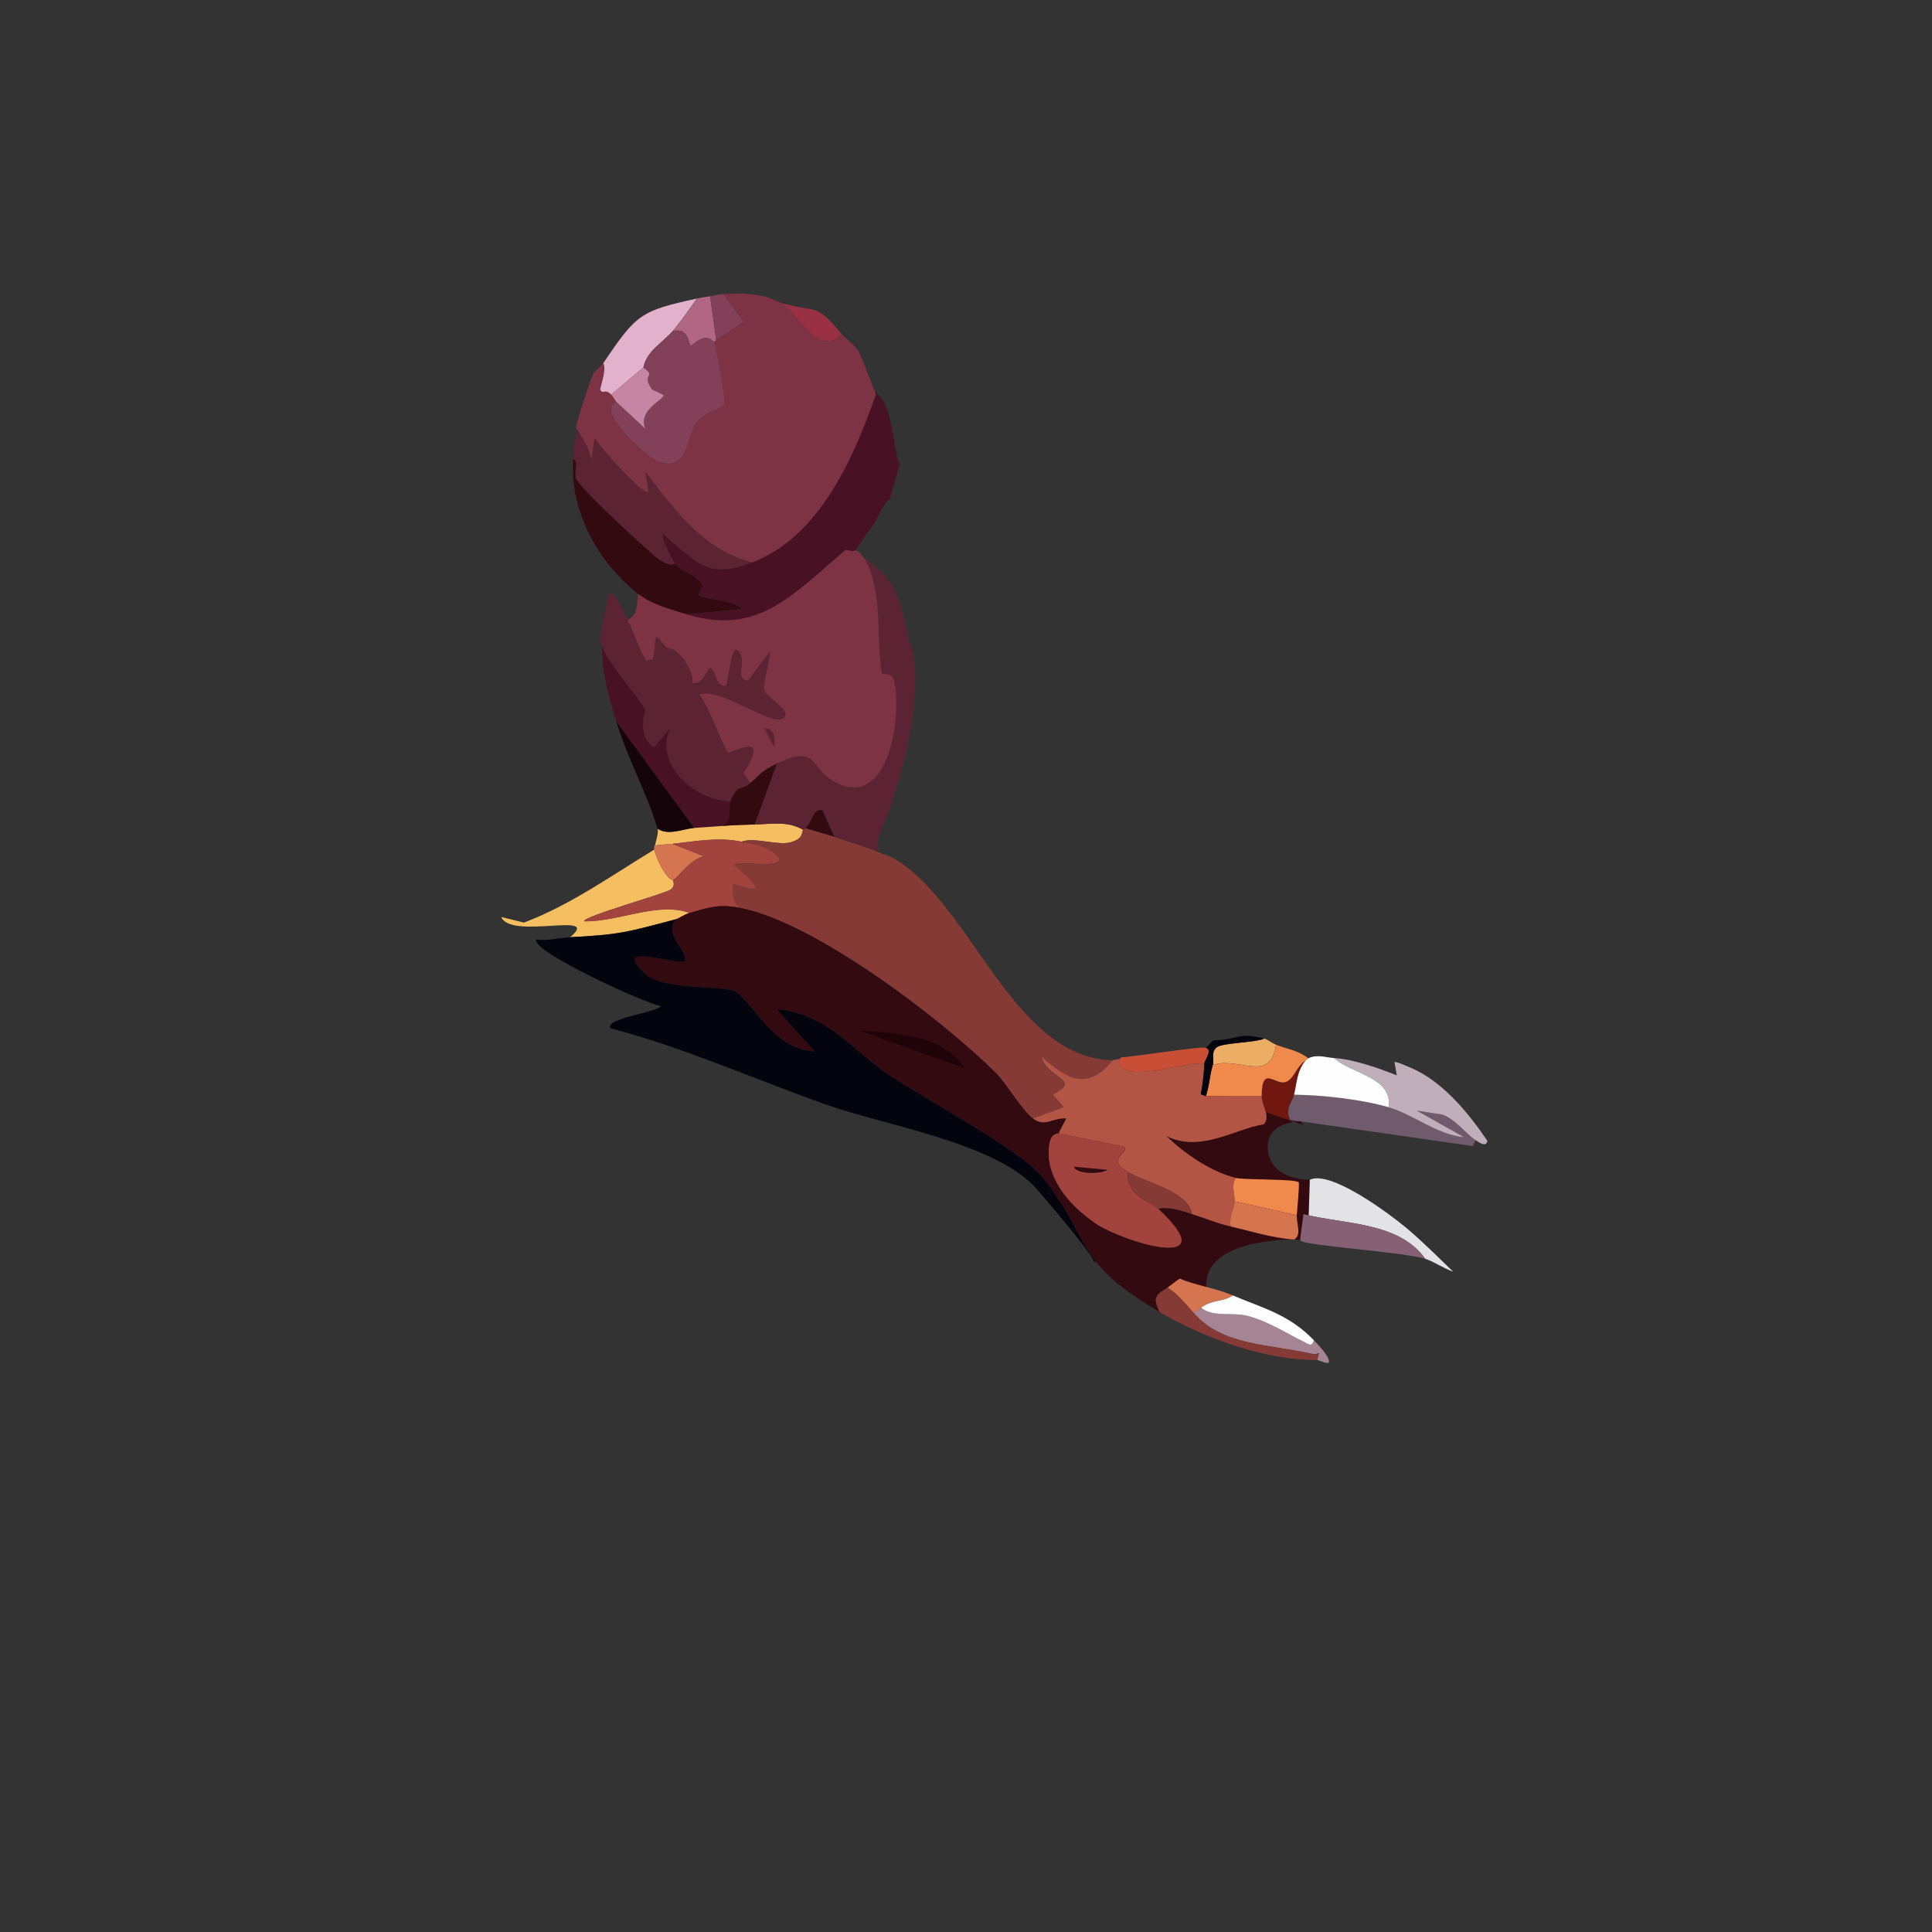 <?xml version="1.0" encoding="UTF-8"?>
<svg id="ARM_R" xmlns="http://www.w3.org/2000/svg" version="1.1" viewBox="0 0 500 500">
  <rect x="0" y="0" width="500" height="500" fill="#333333" stroke="none"/>
  <!-- Generator: Adobe Illustrator 29.4.0, SVG Export Plug-In . SVG Version: 2.1.0 Build 152)  -->
  <defs>
    <style>
      .st0 {
        fill: #481224;
      }

      .st1 {
        fill: #c0afbb;
      }

      .st2 {
        fill: #866175;
      }

      .st3 {
        fill: #320a10;
      }

      .st4 {
        fill: #ef8a4c;
      }

      .st5 {
        fill: #e2b1cc;
      }

      .st6 {
        fill: #b25545;
      }

      .st7 {
        fill: #824158;
      }

      .st8 {
        fill: #b16684;
      }

      .st9 {
        fill: #853a35;
      }

      .st10 {
        fill: #c84e36;
      }

      .st11 {
        fill: #04040e;
      }

      .st12 {
        fill: #d47550;
      }

      .st13 {
        fill: #200309;
      }

      .st14 {
        fill: #ecae65;
      }

      .st15 {
        fill: #7d3344;
      }

      .st16 {
        fill: #5c2333;
      }

      .st17 {
        fill: #a2433e;
      }

      .st18 {
        fill: #705b6d;
      }

      .st19 {
        fill: #f4be61;
      }

      .st20 {
        fill: #70180f;
      }

      .st21 {
        fill: #15050a;
      }

      .st22 {
        fill: #e3e3e5;
      }

      .st23 {
        fill: #9a3043;
      }

      .st24 {
        fill: #c785a4;
      }

      .st25 {
        fill: #a58493;
      }

      .st26 {
        fill: #fdfdfd;
      }
    </style>
  </defs>
  <path class="st15" d="M153.4,96.95c.58-1.01,2.23-2.26,2.68-2.92,1.02,1.47-.93,6.51-.78,6.82.68,1.35,1.22-.42,2.85,1.27.53.55.88,1.3,1.38,1.88-6.09,2.03,8.22,14.36,10.13,15.17,8.92,3.76,7.52-6.67,11.07-10.49,1.85-2,5.88-2.81,6.72-3.96.49-.66-2.2-15.63-2.75-16.24l.63-.45,7.12-4.72-5.26-7.2c4.45-.15,5.39-.27,9.92.43,1.95.3,3.99,1.56,5.26,1.92,4.16,3.33,9.91,14.21,15.42,7.95,1.43,1.7,3.74,2.86,4.75,5.18,2.95,6.84,1.02,3.1,4.21,10.37-5.78,16.42-14.47,36.83-32.02,43.61-12.39-2.88-20.4-13.75-27.72-23.46l.87,5.13c-.38,2.19-13.1-11.91-13.95-13.82l-1.17,7.6c1.19-3.46-3.11-9.13-3.22-9.66-.04-.24-.4-.4-.45-.63-.15-.71,3.76-12.7,4.36-13.76h-.04Z"/>
  <path class="st16" d="M148.38,118.92c.2-2.56.14-5.18,1.17-7.6.11.53,4.39,6.21,3.22,9.66l1.17-7.6c.86,1.91,13.57,16.01,13.95,13.82l-.87-5.13c7.32,9.72,15.33,20.57,27.72,23.46-11.56,4.47-14.15.18-23.03-7.18-1.01.45,2.32,6.51,3.01,7.41-1.13,1.25-4.3-.99-5.02-1.61-3.84-3.31-19.15-17.17-20.7-20.42-.51-1.09.84-4.59-.64-4.82,0,0,.01,0,.01,0Z"/>
  <path class="st3" d="M165.16,153.71c-10.44-8.2-17.79-21.58-16.8-34.8,1.48.23.13,3.74.64,4.82,1.55,3.24,16.86,17.09,20.7,20.42.72.62,3.89,2.86,5.02,1.61,2.44,3.17,5.09,2.22,7.15,5.83.15.26-1.38,1.87-.96,2.63.28.51,9.86,1.2,11.13,3.4l-14.37,1.37c-4.17-1.29-9.03-2.53-12.51-5.27h0Z"/>
  <path class="st5" d="M156.11,94.03c8.61-12.84,9.75-13.59,24.25-16.77-1.71,2.44-4.46,6.31-6.3,8.45-2.57,2.98-6.68,5.08-7.56,9.38l-8.31,7.04c-1.63-1.69-2.17.08-2.85-1.27-.16-.31,1.78-5.35.78-6.82h0Z"/>
  <path class="st8" d="M183.79,76.68l1.57,11.35-.63.45c-2.49-2.79-5.68,1.18-5.98,1.02-.54-.3-.5-4.98-4.68-3.78,1.83-2.14,4.59-6,6.3-8.45,1.38-.31,2.04-.41,3.42-.58Z"/>
  <path class="st7" d="M183.78,76.69c1.03-.13,1.72-.52,3.42-.58l5.26,7.2-7.12,4.72-1.57-11.35h0Z"/>
  <path class="st0" d="M230.32,129.16c-1.46.47-3.63,6.04-4.74,7.31-1.33,1.52-3.99,5.75-4.26,6-.62.55-2.26-.3-2.48-.11-13.88,11.85-22.88,22.34-41.16,16.65l14.37-1.37c-1.27-2.2-10.85-2.89-11.13-3.4-.42-.76,1.11-2.37.96-2.63-2.06-3.63-4.71-2.66-7.15-5.83-.69-.9-4.02-6.98-3.01-7.41,8.88,7.36,11.47,11.65,23.03,7.18,17.54-6.79,26.24-27.2,32.02-43.61.54-1.54-.74-.04,0,0,4.15,1.47,4.79,17.01,6.07,18.14"/>
  <path class="st23" d="M202.38,78.46c9.35,2.64,8.49-.32,15.42,7.95-5.51,6.27-11.26-4.63-15.42-7.95Z"/>
  <path class="st7" d="M166.51,95.1c.88-4.29,4.98-6.4,7.56-9.38,4.17-1.2,4.14,3.48,4.68,3.78.3.16,3.48-3.81,5.98-1.02.55.61,3.24,15.58,2.75,16.24-.84,1.14-4.87,1.97-6.72,3.96-3.55,3.81-2.15,14.23-11.07,10.49-1.91-.8-16.2-13.13-10.13-15.17l7.51,6.99c-2.19-4.75,4.69-7.54,4.69-8.71.01-.18-2.99-1.45-3.08-1.59-2.81-4.28,1.46-2.94-2.18-5.62h.01Z"/>
  <path class="st24" d="M158.18,102.13l8.31-7.04c3.62,2.68-.63,1.35,2.18,5.62.09.15,3.09,1.42,3.08,1.59,0,1.17-6.88,3.96-4.69,8.71l-7.51-6.99c-.5-.58-.85-1.35-1.38-1.88h0Z"/>
  <path class="st16" d="M155.41,166.64c-.59-2.41,1.91-10.42,2.33-13.24,1.94.45,3.77,5.3,4.72,7.12,1.71,3.31,2.79,7.21,4.76,10.46l1.71-.29c1.29-4.61-.46-8.66,3.53-3.06,7.06,9.89,10.51,27.26,19.93,32.51.56.3,1.18,1.9,1.83,2.5-2.68,2.29-3.12-.1-5.18,4.75-8.62-.11-19.79-8.9-15.68-18.81l-4.09,4.92c-4.68-3.28-2.14-9.29-2.36-9.81-1.18-2.77-9.6-11.84-11.05-16.42-.07-.24-.4-.4-.45-.63h.01Z"/>
  <path class="st19" d="M147.51,242.57c8.48-6.97-15.31.78-17.79-5.26l5.88,1.46c12.16-4.63,22.66-12.18,33.74-18.91.38,1.81,2.68,7.35,4.87,7.97-.1.08.74,1.34-.65,2.39s-22.76,6.97-22.37,8.19c8.79.18,19.09-5.14,27.26-2.16-1.12.31-2.9,1.49-3.59,1.67-12.66,3.35-14.37,3.96-27.37,4.64h.01Z"/>
  <path class="st0" d="M155.85,167.27c1.46,4.56,9.87,13.63,11.05,16.42.22.52-2.32,6.53,2.36,9.81l4.09-4.92c-4.11,9.91,7.06,18.7,15.68,18.81-.66,1.54.84,4.76-2.1,6.33-2.4.16-4.91.32-7.3.53l-20.15-27.54c-1.93-6.45-3.78-12.61-3.64-19.43Z"/>
  <path class="st19" d="M169.52,218.8c-.06-.21,1.01-3.16.67-4.33,2.66,1.89,6.71.04,9.46-.19,2.39-.19,4.9-.35,7.3-.53,2.74-.2,5.62-.31,8.38-.37,4.37-.09,8.42-1,12.55,1.39-.6.6.41,2.02-2.99,3.14s-9.48-1.34-13.03-.08c-6.1-1.25-11.82-.08-17.86.56-1.44.15-3.02.23-4.5.4h.01s0,.01,0,.01Z"/>
  <path class="st21" d="M170.17,214.46c-2.62-9.05-7.76-18.04-10.68-27.75l20.15,27.54c-2.76.23-6.79,2.08-9.46.19h0Z"/>
  <path class="st12" d="M169.35,219.87c-.24-1.11.17-1.03.16-1.09,1.47-.16,3.04-.25,4.5-.4l8.11,3.2c-3.59,1.04-5.47,4.24-7.92,6.26-2.18-.62-4.48-6.16-4.87-7.97h.01Z"/>
  <path class="st3" d="M194.19,202.65c2.99-2.55,2.73-3.1,6.89-5.04l-5.77,15.76c-2.76.06-5.62.17-8.38.37,2.93-1.55,1.44-4.78,2.1-6.33,2.06-4.86,2.5-2.47,5.18-4.75h-.01Z"/>
  <path class="st17" d="M174.21,227.83c2.44-2.02,4.32-5.21,7.92-6.26l-8.11-3.2c6.03-.64,11.76-1.81,17.86-.56,4.13.85,6.5.95,9.65,4,1.35,3.47-10.65.57-11.44,2.11,12.13,10.2.38,4.61-.21,4.97-.51.31-.29,5.72,2.09,6.16-5.92-1.23-8.41-.2-13.51,1.23-8.19-2.98-18.48,2.35-27.26,2.16-.39-1.23,20.97-7.14,22.37-8.19s.56-2.32.65-2.39h0Z"/>
  <path class="st9" d="M191.86,217.84c3.55-1.26,9.78,1.15,13.03.08,3.26-1.07,2.39-2.53,2.99-3.14.18-.17.45-.28.63-.45,2.41.86,5.02,1.4,7.42,2.26,3.21,1.15,8.96,2.79,11.59,4.02,1.61.76,2.27.61,4.17,1.76,19.98,12.03,30.36,51.38,56.31,52.04-6.52,8.03-11.98,5.02-18.46-.93,1.55,6.04,10.72,5.74,2.91,9.89l2.83,3.21-7.95,2.93c-2.72-1.96-6.95-9.17-9.56-11.76-14.03-13.93-46.47-38.68-65.82-42.68-2.38-.45-2.59-5.87-2.09-6.16.6-.36,12.34,5.23.21-4.97.78-1.54,12.79,1.36,11.44-2.11-3.15-3.05-5.52-3.16-9.65-4h0Z"/>
  <path class="st16" d="M201.13,197.59c10.85-5.07,8.22,1.16,15.07,4.83,13.74,7.35,17.48-16.77,15.21-26.5-.4-1.74-3.05-1.42-3.08-1.59-1.67-8.75.42-20.85-4.53-29.84,8.58,5.9,9.11,11,11.24,20.62.25,1.18,1.36,3.61,1.49,4.68,1.58,12.85-2.68,29.73-7.02,41.65-1.09,3-3.26,5.61-1.97,9.14-2.63-1.23-8.38-2.87-11.59-4.02l-3.1-6.87c-2.67-.32-2.24,2.57-4.33,4.61-.19.17-.45.27-.63.45-4.12-2.37-8.17-1.48-12.55-1.39l5.77-15.76h.03s0-.01,0-.01Z"/>
  <g>
    <path class="st3" d="M174.85,237.94c.69-.18,2.47-1.36,3.59-1.67,5.09-1.41,7.57-2.46,13.51-1.23,19.37,3.99,51.81,28.76,65.82,42.68,2.61,2.6,6.84,9.79,9.56,11.76,3.23,2.35,5.07-.3,8.61-.04-.67,1.28-1.32,2.59-1.99,3.86-.1.18-1.99-.37-2.44,3.23-1.05,8.28,5.32,15.44,11.63,19.84,5.57,5.44,14.78,11.27,22.17,14.54-1.07.71-2.05,1.59-3.13,2.29-2.96,1.89-4,2.45-2.1,6.33-22.8-13.41-17.2-18.59-30.37-34.97-5.43-6.76-30.54-20.33-39.25-26.08-9.65-6.35-15.94-16-29.51-17.35l9.96,10.98c-10.56-.58-14.81-11.09-20.37-15.38-2.45-1.88-18.77-.17-23.68-4.79-9.33-8.76,9.46-1.55,10.51-3.36-.5-4.28-5.35-6.44-2.51-10.66h0Z"/>
    <path class="st3" d="M230.72,262.43c-13.87,2.4-24.08-5.36-30.67-16.97,3.79,3.22,31.69,13.16,30.67,16.97Z"/>
    <path class="st13" d="M249.64,276.47l-27.35-9.79c9.4.68,21.81.98,27.35,9.79Z"/>
  </g>
  <g>
    <path class="st15" d="M162.43,160.5c2.69-1.53,2.38-4.2,2.72-6.8,3.48,2.73,8.34,3.98,12.51,5.27,18.28,5.69,27.28-4.81,41.16-16.65.24-.2,1.86.66,2.48.11,1.47.27,1.76,1.58,2.45,2.05,4.96,8.99,2.87,21.09,4.53,29.84.03.17,2.68-.15,3.08,1.59,2.28,9.73-1.47,33.85-15.21,26.5-6.85-3.66-4.21-9.9-15.07-4.83-4.15,1.94-3.89,2.49-6.89,5.04-.65-.6-1.27-2.2-1.83-2.5,7.49-11.55-3.28-4.9-3.89-5.33-1.19-.83-5.38-13.05-7.66-15.06,5.26-2.24,18.66,8.3,21.8,6.16,2.73-1.86-3.98-4.95-4.95-7.43-.35-.91,1.95-9.52,1.52-9.76l-5.6,7.46c-3.24-.24-.94-4.29-1.78-6.38-2.52-6.23-3.22,7.42-3.97,7.71-3.01.47-2.31-4.67-4.28-4.55-.32.02-1.72,4.71-4.47,3.75.79-2.54-3.2-9.01-6.64-9.08-4-5.6-2.26-1.54-3.53,3.06l-1.71.29c-1.97-3.24-3.04-7.15-4.76-10.46h-.01Z"/>
    <path class="st16" d="M192.39,200.15c-9.42-5.24-12.87-22.61-19.93-32.51,3.44.05,7.43,6.54,6.64,9.08,2.77.94,4.15-3.73,4.47-3.75,1.98-.13,1.27,5.01,4.28,4.55.75-.29,1.44-13.94,3.97-7.71.84,2.09-1.47,6.14,1.78,6.38l5.6-7.46c.44.24-1.87,8.85-1.52,9.76.98,2.48,7.68,5.57,4.95,7.43-3.12,2.12-16.54-8.41-21.8-6.16,2.29,1.99,6.49,14.23,7.66,15.06.59.43,11.36-6.22,3.89,5.33h0Z"/>
    <path class="st16" d="M200.38,193.33l-2.58-4.84c2.76-.09,2.88,2.83,2.58,4.84Z"/>
  </g>
  <path class="st3" d="M208.48,214.29c2.11-2.04,1.66-4.92,4.33-4.61l3.1,6.87c-2.4-.86-5.01-1.4-7.42-2.26,0,0-.01,0-.01,0Z"/>
  <path class="st11" d="M283.65,326.56c-4.85-6.12-5.86-11.94-13.95-22-5.43-6.76-30.54-20.33-39.25-26.08-9.65-6.35-15.94-16-29.51-17.35l9.96,10.98c-10.56-.58-14.81-11.09-20.37-15.38-2.45-1.88-18.77-.17-23.68-4.79-9.33-8.76,9.46-1.55,10.51-3.36-.5-4.28-5.35-6.44-2.51-10.66-12.66,3.35-14.37,3.96-27.37,4.64-2.84.14-5.78.99-8.7.59-1.36,3.04,28.24,16.61,32.3,17.22-1.07,1.65-14.78,3.23-13.1,5.74,18.97,4.97,37.19,13.15,55.78,19.76,14.75,5.25,42.88,9.68,53.9,21.14,1.5,1.55,15.7,18.27,15.41,19.48"/>
  <path class="st18" d="M334.91,283.31c7.52.1,17.32,1.15,24.48,3.25,6.65,1.95,12.4,7.05,19.61,7.76l-12.26-6.9,6.51,1.01c3.37,1.07,6.3,5.13,8.69,6.63-.24.28-.77,1.39-.8,1.54l-47.25-6.78c-1.46-2.87.53-4.67,1.01-6.51h.01s0,0,0,0Z"/>
  <path class="st22" d="M338.98,305.32c5.4-2.61,20.79,8.96,24.99,12.48,4.21,3.52,8.16,7.52,12.12,11.32-2.74-.99-5.07-2.68-7.25-3.35-6.74-9.58-21.08-8.91-31.52-11.55.06-2.15-1.05-7.59,1.66-8.9h0Z"/>
  <path class="st20" d="M326.5,283.68c.08-8.38,3.57-2.5,6.41-3.72,2.05-.89,2.45-3.86,5.04-5.6-2.44,3.09-2.23,5.75-3.06,8.96-.48,1.84-2.47,3.64-1.01,6.51-2.2,1.02-4.55.82-6.84,1.16,1.92-2.01-.55-4.84-.53-7.3h-.01Z"/>
  <path class="st1" d="M359.37,286.56c1.17-7.81-9.65-8.61-14.12-12.74,5.03.3,11.53,2.62,16.23,4.47l-.58-3.42c.4-.3,5.12,1.86,6.02,2.32,7.39,3.85,13.43,11.29,18.01,18.06-.33,1.82-2.23.32-3.03-.18-2.38-1.51-5.32-5.55-8.69-6.63l-6.51-1.01,12.26,6.9c-7.2-.71-12.96-5.82-19.61-7.76h0Z"/>
  <path class="st3" d="M337.28,291.17l-27.65-9.57-27.85,14.49-2.35,21.04s33.51,28.71,32.77,15.94,22.71-12.28,22.71-12.28l3.57.27.5-15.74s-9.82.32-10.82-7.46c-.99-7.78,8.42-7.65,8.42-7.65"/>
  <path class="st26" d="M338.58,273.9c2.23-1.13,4.53-.21,6.67-.08,4.46,4.12,15.29,4.93,14.12,12.74-7.16-2.09-16.96-3.14-24.48-3.25.83-3.21.62-5.87,3.06-8.96.22-.14.41-.34.63-.45h0Z"/>
  <path class="st14" d="M313.88,275.61c.43-1.38-.55-3.3.99-4.57,1.45-1.19,10.03-1.2,12.29-2.26,1.04.29,2.05,1.19,3.08,1.59-1.53,10.16-9.39,2.99-16.35,5.23h-.01Z"/>
  <path class="st6" d="M267.34,289.46l7.95-2.93-2.83-3.21c7.82-4.17-1.36-3.85-2.91-9.89,6.48,5.95,11.94,8.98,18.46.93.32.02,1.34-.29,1.71-.29-.17,7.21,16.89.45,22.01,1.2-.16,2.68-.43,5.28-.95,7.9l1.31.49,14.43.02c-.02,2.47,2.45,5.31.53,7.3-7.27,1.07-16.35,7.48-25.18,3.03,4.8,4.61,11.53,9.25,18.03,10.85-1.45,1.87-.23,4.45-.36,6.05-.19,2.07-1.55,4.3-1.01,6.51-3.65-.85-6.57-2.11-10.05-3.22-1.04-5.91-11.8-8.04-16.63-10.9-6-3.54.57-4.76-.93-6.53l-16.95-3.47c.67-1.28,1.32-2.58,1.99-3.86-3.54-.26-5.38,2.38-8.61.04v-.03s0,0,0,0Z"/>
  <path class="st25" d="M308.9,339.79l1.88-1.38c3.14,2.59,7.95,1.08,12.15,2.17,5.15,1.34,9.79,4.39,14.51,6.7,1.12.55,2.08,1.49,2.57-.44,1.02,1.06,4.64,4.78,3.81,5.87-.8.19-2.61-.75-2.94-.74.74-3.12.58-1.17-1.14-1.56-11.43-2.59-23.45-2.11-30.83-10.62h-.01s0,0,0,0Z"/>
  <path class="st9" d="M300.09,339.52c-1.9-3.88-.86-4.43,2.1-6.33,2.65,1.72,4.7,4.24,6.75,6.6,7.38,8.52,19.39,8.03,30.83,10.62,1.72.38,1.88-1.56,1.14,1.56-13.54.09-29.28-5.66-40.82-12.44h0Z"/>
  <path class="st4" d="M319.52,310.91c.15-1.61-1.07-4.2.36-6.05,2.19.54,15.48.19,16.21,1.13.28.33-.4,7.35-.48,8.52l-16.1-3.61h.01Z"/>
  <path class="st12" d="M318.51,317.41c-.54-2.23.82-4.44,1.01-6.51l16.1,3.61c-.16,2.02,1.35,5.13-.7,6.27-5.66-.37-10.96-2.09-16.41-3.38h0Z"/>
  <path class="st26" d="M310.8,338.41c3.09-2.26,5.35-1.3,8.26-3.16,7.84,3.34,14.44,4.85,20.96,11.59-.51,1.92-1.45.98-2.57.44-4.71-2.31-9.35-5.36-14.51-6.7-4.18-1.08-9,.43-12.15-2.17h0Z"/>
  <path class="st12" d="M302.18,333.18c1.08-.69,2.06-1.58,3.13-2.29,3.78,1.68,9.3,2.46,13.76,4.36-2.91,1.86-5.17.9-8.26,3.16l-1.88,1.38c-2.05-2.36-4.1-4.87-6.75-6.6h0Z"/>
  <path class="st4" d="M313.9,275.62c6.96-2.24,14.82,4.93,16.35-5.23,2.78,1.07,5.94,1.53,8.34,3.51-.23.11-.43.31-.63.45-2.58,1.76-2.98,4.72-5.04,5.6-2.84,1.22-6.34-4.66-6.41,3.72l-14.43-.02c.93-2.63.97-5.39,1.81-8.05h.01s0,.01,0,.01Z"/>
  <path class="st10" d="M311.7,275.26c-5.12-.74-22.16,6.01-22.01-1.2.23,0,.42-.45.63-.45,3.14-.11,20.78-2.94,21.75-2.45,1.89.54-.3,3.06-.36,4.11h-.01Z"/>
  <g>
    <path class="st17" d="M283.14,316.35c-6.32-4.39-12.69-11.57-11.63-19.84.46-3.6,2.35-3.05,2.44-3.23l16.95,3.47c1.5,1.76-5.07,2.99.93,6.53-.22,6.49,5.48,7.26,7.95,9.57,17.85,16.63-9.04,8.82-16.64,3.53h0Z"/>
    <path class="st3" d="M286.64,302.75c-1.5,1.15-8.07,1.26-8.76-.81l8.76.81Z"/>
  </g>
  <path class="st9" d="M299.76,312.85c-2.46-2.3-8.16-3.08-7.95-9.57,4.85,2.85,15.59,4.99,16.63,10.9-2.44-.79-6.03-1.99-8.67-1.35h-.01s0,.01,0,.01Z"/>
  <path class="st11" d="M314.03,269.26c6.52-.17,6.35-2.28,13.12-.46-2.26,1.06-10.84,1.06-12.29,2.26-1.55,1.27-.56,3.19-.99,4.57-.84,2.68-.87,5.42-1.81,8.05l-1.31-.49c.52-2.64.79-5.23.95-7.9.06-1.07,2.25-3.58.36-4.11"/>
  <path class="st2" d="M336.53,321.04c-.19-.28.75-5.61.78-6.82,10.43,2.63,24.79,1.96,31.52,11.55-6.08-1.83-31.36-3.38-32.29-4.73h0Z"/>
</svg>